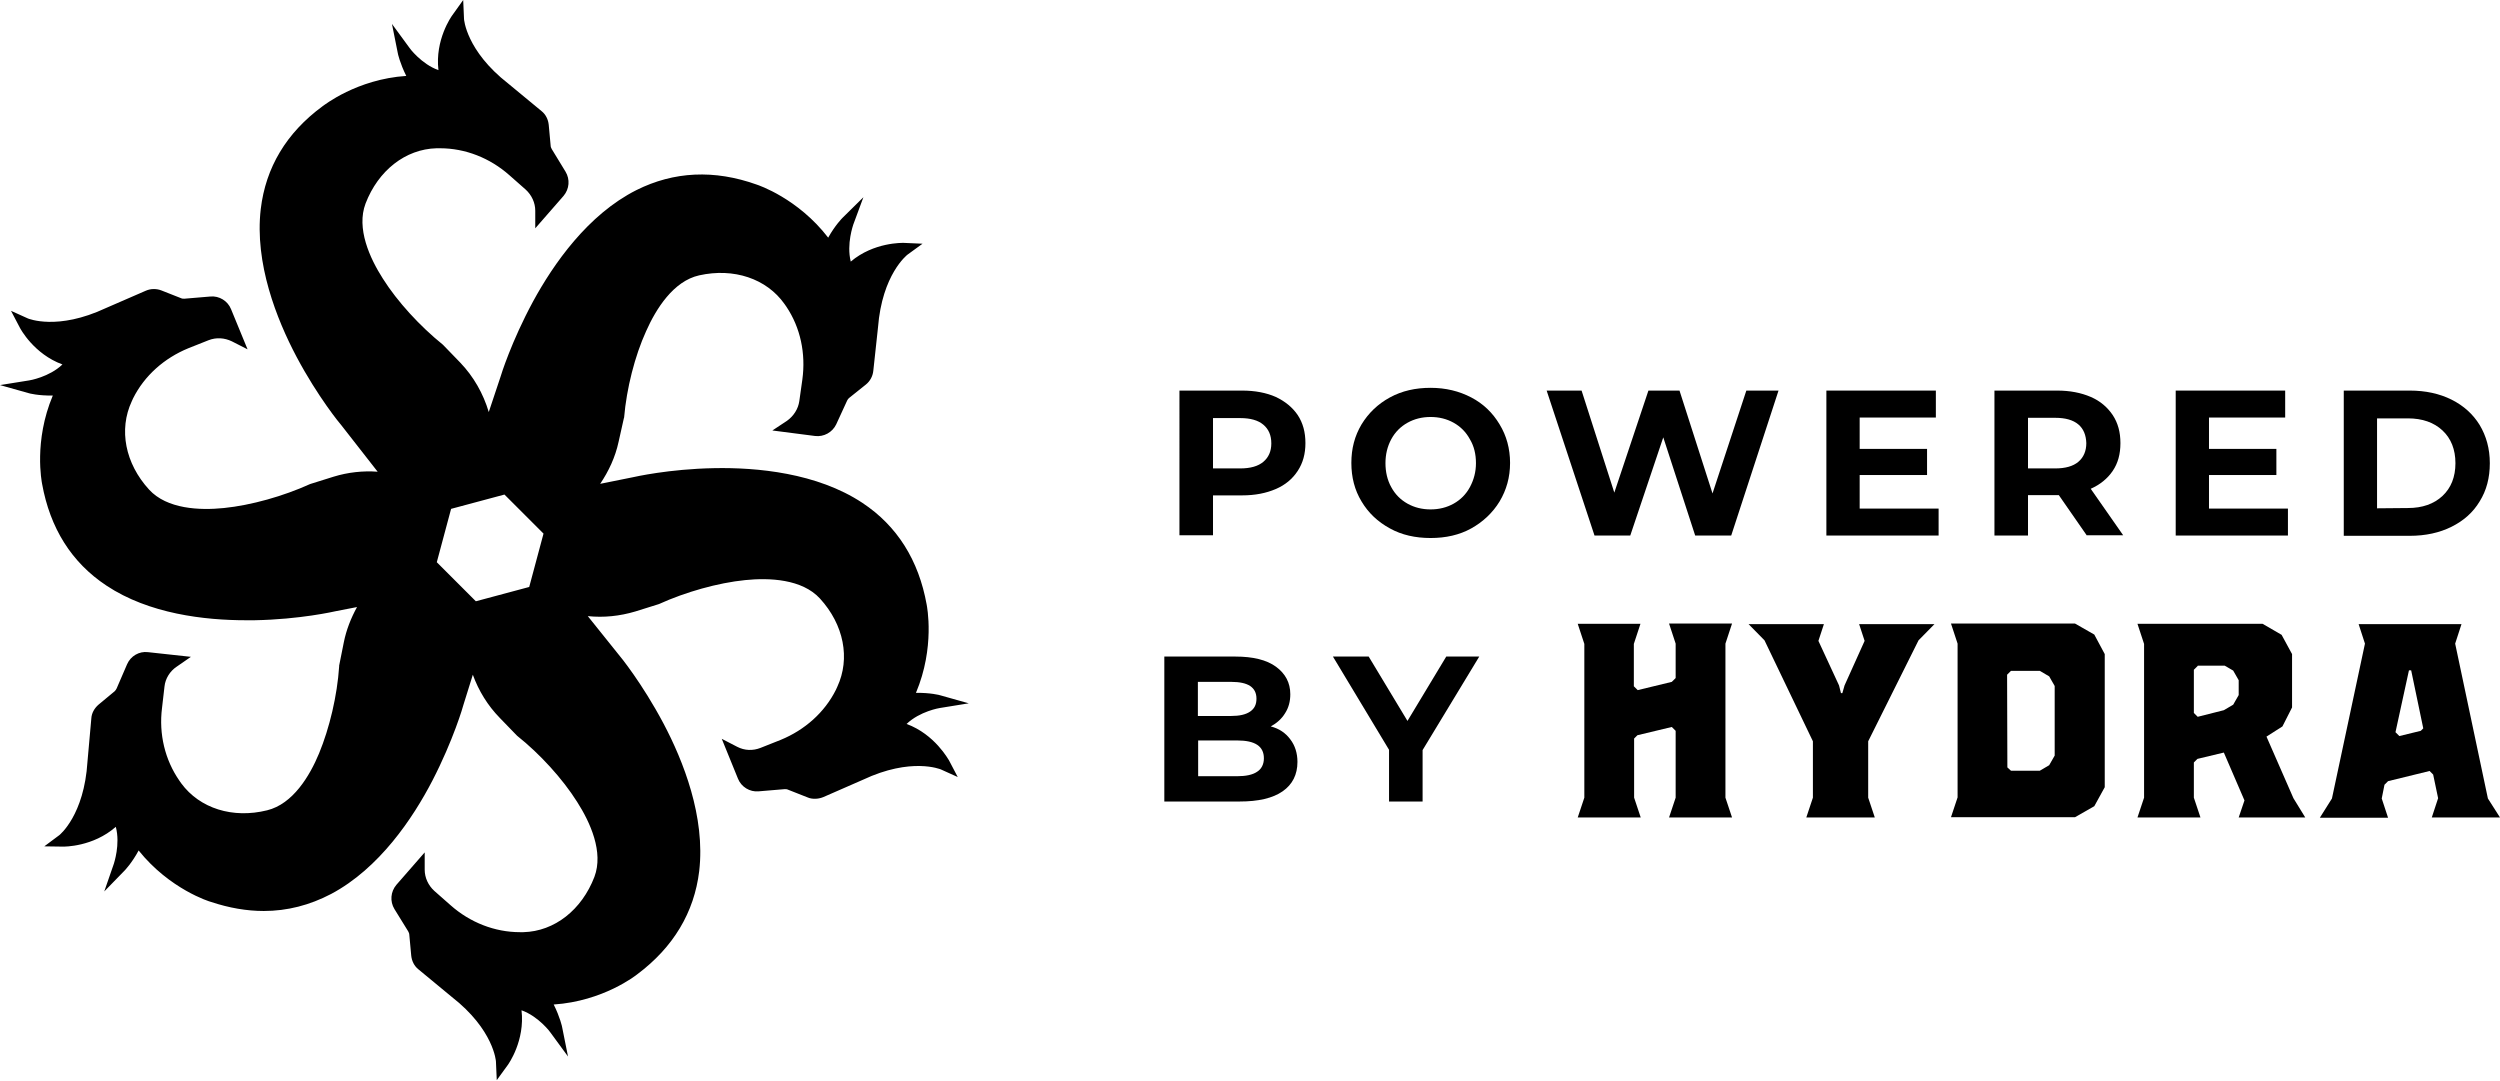 <?xml version="1.0" encoding="utf-8"?>
<!-- Generator: Adobe Illustrator 26.2.1, SVG Export Plug-In . SVG Version: 6.00 Build 0)  -->
<svg version="1.1" id="Layer_1" xmlns="http://www.w3.org/2000/svg" xmlns:xlink="http://www.w3.org/1999/xlink" x="0px" y="0px"
	 viewBox="0 0 908.9 392.9" style="enable-background:new 0 0 908.9 392.9;" xml:space="preserve">
<g>
	<g>
		<g>
			<path d="M463.8,144.3c3.4,1.6,6.1,3.8,8,6.6c1.9,2.9,2.8,6.2,2.8,10.2c0,3.9-0.9,7.2-2.8,10.1s-4.5,5.1-8,6.6s-7.5,2.3-12.2,2.3
				H441v14.5h-12.2V142h22.8C456.3,142,460.4,142.8,463.8,144.3z M459.3,167.9c1.9-1.6,2.9-3.8,2.9-6.7c0-3-1-5.2-2.9-6.8
				c-1.9-1.6-4.7-2.4-8.4-2.4H441v18.3h9.9C454.6,170.3,457.4,169.5,459.3,167.9z"/>
			<path d="M505.3,192.1c-4.4-2.4-7.8-5.6-10.3-9.8c-2.5-4.1-3.7-8.8-3.7-14c0-5.2,1.2-9.8,3.7-14c2.5-4.1,5.9-7.4,10.3-9.8
				s9.3-3.5,14.8-3.5s10.4,1.2,14.8,3.5s7.8,5.6,10.3,9.8c2.5,4.1,3.8,8.8,3.8,14s-1.3,9.8-3.8,14c-2.5,4.1-6,7.4-10.3,9.8
				s-9.3,3.5-14.8,3.5C514.6,195.6,509.6,194.5,505.3,192.1z M528.5,183.1c2.5-1.4,4.5-3.4,5.9-6c1.4-2.6,2.2-5.5,2.2-8.7
				c0-3.3-0.7-6.2-2.2-8.7c-1.4-2.6-3.4-4.6-5.9-6c-2.5-1.4-5.3-2.1-8.4-2.1s-5.9,0.7-8.4,2.1s-4.5,3.4-5.9,6
				c-1.4,2.6-2.1,5.5-2.1,8.7s0.7,6.2,2.1,8.7c1.4,2.6,3.4,4.6,5.9,6c2.5,1.4,5.3,2.1,8.4,2.1S526,184.5,528.5,183.1z"/>
			<path d="M646.6,142l-17.2,52.7h-13.1L604.7,159l-12,35.7h-13L562.3,142H575l11.9,37.1l12.4-37.1h11.3l12,37.4l12.3-37.4H646.6z"
				/>
			<path d="M704.8,184.9v9.8H664V142h39.8v9.8h-27.7v11.4h24.5v9.5h-24.5v12.2L704.8,184.9L704.8,184.9z"/>
			<path d="M758.7,194.7l-10.2-14.7h-0.6h-10.6v14.7h-12.2V142h22.8c4.7,0,8.7,0.8,12.2,2.3s6.1,3.8,8,6.6c1.9,2.9,2.8,6.2,2.8,10.2
				s-0.9,7.3-2.8,10.1c-1.9,2.8-4.6,5-8,6.5l11.8,16.9H758.7z M755.6,154.3c-1.9-1.6-4.7-2.4-8.4-2.4h-9.9v18.4h9.9
				c3.7,0,6.5-0.8,8.4-2.4s2.9-3.9,2.9-6.8C758.4,158.2,757.5,155.9,755.6,154.3z"/>
			<path d="M831.8,184.9v9.8H791V142h39.8v9.8h-27.7v11.4h24.5v9.5h-24.5v12.2L831.8,184.9L831.8,184.9z"/>
			<path d="M852.1,142h24c5.7,0,10.8,1.1,15.2,3.3c4.4,2.2,7.8,5.3,10.2,9.2c2.4,4,3.7,8.6,3.7,13.9c0,5.3-1.2,9.9-3.7,13.9
				c-2.4,4-5.8,7-10.2,9.2c-4.4,2.2-9.5,3.3-15.2,3.3h-24V142z M875.4,184.7c5.3,0,9.5-1.5,12.6-4.4c3.1-2.9,4.7-6.9,4.7-11.9
				s-1.6-9-4.7-11.9s-7.3-4.4-12.6-4.4h-11.2v32.7L875.4,184.7L875.4,184.7z"/>
		</g>
	</g>
	<g>
		<g>
			<path d="M627.3,290l2.4,7.2h-22.9l2.4-7.2v-24.3l-1.4-1.4l-12.5,3l-1.2,1.2V290l2.4,7.2h-22.9l2.4-7.2v-55.9l-2.4-7.3h22.8
				l-2.4,7.3v15.4l1.4,1.4l12.4-3l1.4-1.4v-12.5l-2.4-7.3h22.9l-2.4,7.3L627.3,290L627.3,290z"/>
			<path d="M679.2,269.5V290l2.4,7.2h-24.9l2.4-7.2v-20.5l-17.6-36.7l-5.8-5.9h27.4l-2,6.1l7.5,16.2l0.7,2.8h0.5l0.8-2.8l7.3-16.2
				l-2-6.1h27.4l-5.8,5.9L679.2,269.5z"/>
			<path d="M765.2,237.8v48.4l-3.8,6.9l-7,4h-45.1l2.4-7.2v-55.9l-2.4-7.3h45.1l7,4L765.2,237.8z M731.1,280.2h10.5l3.4-2l2-3.5
				v-25.3l-2-3.5l-3.4-2h-10.5l-1.4,1.4l0.1,33.7L731.1,280.2z"/>
			<path d="M838.1,297.2h-24.2l2.1-6.2l-7.5-17.4l-9.6,2.3l-1.3,1.3V290l2.4,7.2h-22.9l2.4-7.2v-55.9l-2.4-7.3h45.5l6.9,4l3.8,7
				v19.4l-3.5,6.9l-5.8,3.7l9.8,22.4L838.1,297.2z M799,242.1l-1.4,1.4v15.7l1.4,1.4l9.5-2.4l3.4-2l2-3.5v-5.4l-2-3.5l-3.1-1.8H799z
				"/>
			<path d="M908.9,297.2h-24.8l2.3-7l-1.8-8.6l-1.3-1.3l-15.1,3.7l-1.3,1.3l-1,5l2.3,7h-24.8l4.4-7l12-56.3l-2.3-7.1h37.4l-2.3,7.1
				l11.9,56.3L908.9,297.2z M875.8,243.7l-4.9,22.5l1.4,1.4l7.8-1.9l0.9-0.9l-4.4-21.1H875.8z"/>
		</g>
	</g>
	<path d="M329.6,263.2c4.8-4.6,12-5.8,12.1-5.8l10.5-1.7l-10.3-2.9c-0.2-0.1-3.8-1-8.9-0.9c7-16.6,4-31.5,3.9-32.1
		c-2.9-16.1-10.7-28.6-23.4-37c-16.5-10.9-38.4-12.9-53.8-12.6c-16.6,0.3-29.1,3.2-29.6,3.3l-11.9,2.4c3.1-4.6,5.5-9.7,6.7-15.3
		l1.9-8.5l0.1-0.3c0.9-10.6,3.9-22.4,8-31.4c3.6-8.1,9.9-18.2,19.3-20.3c12.6-2.8,24.5,1.2,31,10.4c0.2,0.3,0.5,0.7,0.7,1
		c5.1,7.6,7.1,17,5.8,26.5l-1.1,7.8c-0.4,2.9-2.1,5.5-4.5,7.2l-5.3,3.5l15.5,2c3.2,0.4,6.3-1.3,7.7-4.2l4-8.7c0.2-0.4,0.4-0.7,0.8-1
		l6-4.8c1.5-1.2,2.5-3,2.7-5l1.7-15.7c1.5-19.4,10.6-26.4,10.7-26.5l5.5-4l-6.8-0.3c-0.5,0-10.9-0.3-19.3,6.8
		c-1.6-6.4,0.9-13.3,0.9-13.4l3.7-10l-7.6,7.5c-0.1,0.1-2.7,2.7-5.2,7.2c-11-14.3-25.4-19.1-26-19.3c-15.4-5.5-30.1-4.8-43.7,2
		c-17.7,8.9-30.2,26.9-37.6,40.5c-7.9,14.6-11.7,26.9-11.8,27.3l-4.3,12.9c-2-6.7-5.5-12.9-10.4-18l-6.1-6.3l-0.2-0.2
		c-8.3-6.7-16.5-15.6-21.8-24c-4.8-7.5-9.7-18.3-6.3-27.3c4.6-12,14.5-19.8,25.8-20.1c0.4,0,0.9,0,1.3,0c9.1,0,18.1,3.5,25.2,9.8
		l5.9,5.2c2.2,2,3.5,4.8,3.5,7.7l0,6.4l10.3-11.8c2.1-2.5,2.4-6,0.7-8.8l-5-8.2c-0.2-0.4-0.4-0.8-0.4-1.2l-0.7-7.6
		c-0.2-2-1.1-3.8-2.6-5l-12.1-10c-15.4-12-16.1-23.5-16.1-23.5L168.4,0l-4,5.6c-0.3,0.4-6.3,8.9-5,19.9c-6.2-2.2-10.6-8.1-10.6-8.2
		l-6.3-8.6l2.1,10.5c0,0.2,0.8,3.8,3.1,8.4c-18,1.2-29.9,10.7-30.4,11C104.1,48.3,96.6,60.9,94.8,76c-2.3,19.7,5.8,40.1,13,53.7
		c7.8,14.7,16,24.6,16.3,24.9l13.2,16.9c-5.3-0.4-10.8,0.2-16,1.8l-8.3,2.6l-0.3,0.1c-9.7,4.4-21.4,7.7-31.3,8.7
		c-8.8,0.9-20.7,0.4-27.2-6.7c-8.7-9.5-11.1-21.8-6.3-32.1c0.2-0.4,0.4-0.8,0.5-1.1c4.1-8.2,11.3-14.6,20.1-18.2l7.3-2.9
		c2.8-1.1,5.8-0.9,8.5,0.4l5.7,2.9L84,112.4c-1.2-3-4.3-4.9-7.5-4.6l-9.5,0.8c-0.4,0-0.8,0-1.2-0.2l-7.1-2.8
		c-1.8-0.7-3.9-0.7-5.7,0.1L38.5,112c-17.7,8.3-28.2,3.8-28.3,3.8L4,113l3.2,6.1c0.2,0.4,5.1,9.6,15.5,13.4
		c-4.8,4.6-12,5.8-12.1,5.8L0,140l10.3,2.9c0.2,0.1,3.7,1,8.9,0.9c-7,16.6-4,31.5-3.9,32.1c2.9,16.1,10.7,28.6,23.4,37
		c15.5,10.3,35.7,12.6,50.8,12.6c1,0,2,0,3,0c16.6-0.3,29.1-3.2,29.6-3.3l7.7-1.5c-2.2,4-3.9,8.3-4.8,12.8l-1.7,8.5l0,0.3
		c-0.7,10.6-3.5,22.4-7.3,31.6c-3.4,8.2-9.5,18.4-18.9,20.7c-12.5,3.1-24.5-0.7-31.2-9.8c-0.2-0.3-0.5-0.7-0.7-1
		c-5.2-7.5-7.5-16.9-6.3-26.4l0.9-7.8c0.3-2.9,2-5.6,4.4-7.2l5.2-3.6l-15.6-1.7c-3.2-0.4-6.3,1.4-7.6,4.4l-3.8,8.8
		c-0.2,0.4-0.4,0.7-0.7,1l-5.9,4.9c-1.5,1.3-2.5,3.1-2.6,5l-1.4,15.7c-1.2,19.5-10.1,26.6-10.2,26.7l-5.5,4.1l6.8,0.1
		c0.5,0,10.9,0.1,19.2-7.2c1.7,6.4-0.7,13.3-0.7,13.4l-3.5,10.1l7.4-7.6c0.1-0.1,2.7-2.8,5.1-7.3c11.3,14.1,25.8,18.6,26.3,18.7
		c6.6,2.2,13,3.3,19.2,3.3c8.5,0,16.7-2.1,24.5-6.2c17.5-9.3,29.7-27.5,36.8-41.2c7.6-14.7,11.2-27.1,11.3-27.6l3.4-10.9
		c2.1,5.8,5.4,11.2,9.8,15.7l6.1,6.3l0.2,0.2c8.3,6.6,16.5,15.6,21.8,24c4.8,7.5,9.7,18.3,6.3,27.3c-4.6,12-14.5,19.8-25.8,20.1
		c-0.4,0-0.9,0-1.3,0c-9.1,0-18.1-3.5-25.2-9.8l-5.9-5.2c-2.2-2-3.5-4.8-3.5-7.7l0-6.3l-10.3,11.8c-2.1,2.5-2.4,6-0.7,8.8l5,8.1
		c0.2,0.4,0.4,0.8,0.4,1.2l0.7,7.6c0.2,2,1.1,3.8,2.6,5l12.1,10c15.4,12,16.1,23.5,16.1,23.5l0.3,6.8l4-5.5c0.3-0.4,6.3-8.9,5-19.9
		c6.2,2.2,10.6,8.1,10.6,8.2l6.3,8.6l-2.1-10.5c0-0.2-0.8-3.8-3.1-8.4c18-1.2,29.9-10.6,30.4-11c13.1-9.8,20.7-22.5,22.5-37.5
		c2.3-19.7-5.8-40.1-13-53.7c-7.8-14.7-15.9-24.6-16.2-24.9L213.7,224c5.8,0.6,11.6,0,17.3-1.7l8.3-2.6l0.3-0.1
		c9.7-4.4,21.4-7.7,31.3-8.7c8.8-0.9,20.7-0.4,27.2,6.7c8.7,9.5,11.1,21.8,6.3,32.1c-0.2,0.4-0.4,0.8-0.5,1.1
		c-4.1,8.2-11.3,14.6-20.1,18.2l-7.3,2.9c-2.8,1.1-5.8,1-8.5-0.4l-5.6-2.9l5.9,14.5c1.2,3,4.3,4.9,7.5,4.6l9.5-0.8
		c0.4,0,0.8,0,1.2,0.2l7.1,2.8c0.9,0.4,1.8,0.5,2.7,0.5c1,0,2-0.2,3-0.6l14.4-6.3c17.6-8.3,28.2-3.8,28.3-3.8l6.2,2.8l-3.2-6.1
		C344.8,276.2,339.9,267,329.6,263.2z M192.4,213.4l-19.4,5.2l-14.2-14.2l5.2-19.4l19.4-5.2l14.2,14.2L192.4,213.4z"/>
	<g>
		<path d="M469.1,268.8c1.7,2.2,2.6,5,2.6,8.2c0,4.6-1.8,8.2-5.4,10.7c-3.6,2.5-8.8,3.7-15.7,3.7h-27.3v-52.7h25.8
			c6.4,0,11.4,1.2,14.8,3.7s5.2,5.8,5.2,10c0,2.6-0.6,4.9-1.9,6.9c-1.2,2-3,3.6-5.2,4.8C465.1,264.9,467.4,266.5,469.1,268.8z
			 M435.5,247.9v12.4h12.1c3,0,5.3-0.5,6.9-1.6s2.3-2.6,2.3-4.7s-0.8-3.6-2.3-4.6s-3.8-1.5-6.9-1.5L435.5,247.9L435.5,247.9z
			 M457,280.6c1.6-1,2.5-2.7,2.5-4.9c0-4.4-3.2-6.5-9.7-6.5h-14.2v13h14.2C452.9,282.2,455.4,281.7,457,280.6z"/>
		<path d="M517.2,272.7v18.7H505v-18.8l-20.4-33.9h13l14.1,23.4l14.1-23.4h12L517.2,272.7z"/>
	</g>
</g>
</svg>
